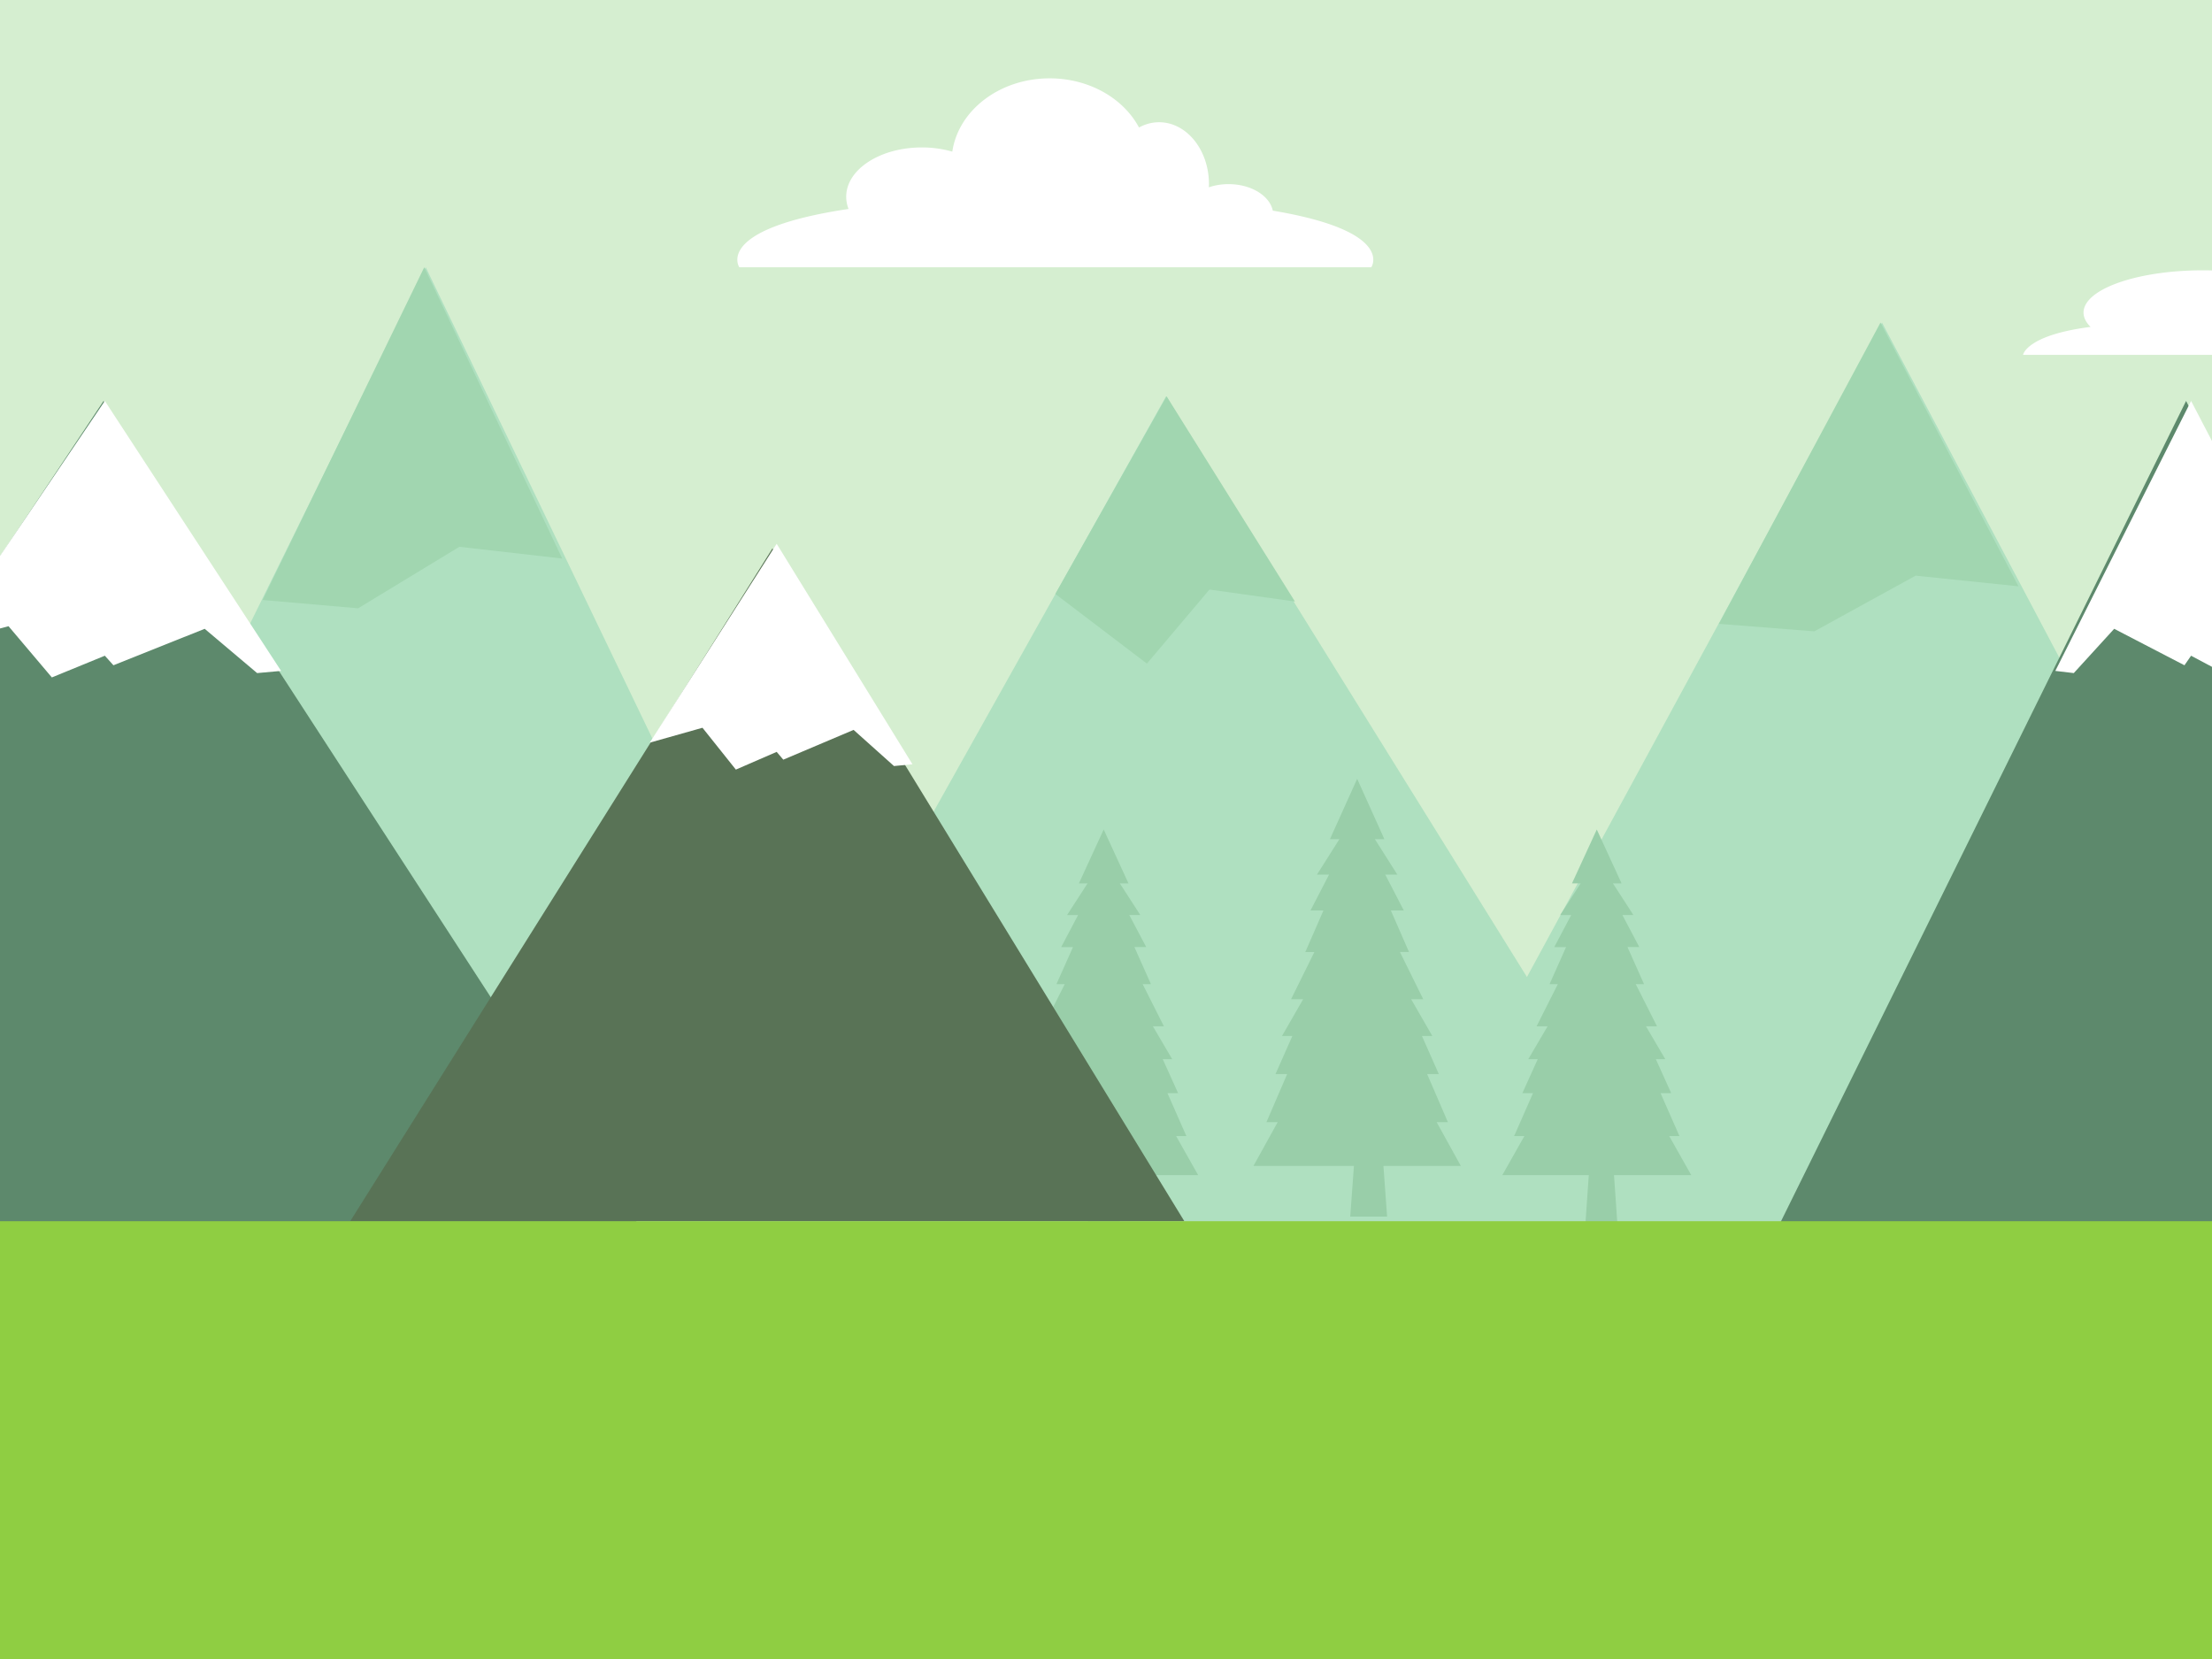 <svg xmlns="http://www.w3.org/2000/svg" width="480" height="360"><rect width="100%" height="100%" fill="#333333" stroke="none"/><g fill="none" fill-rule="evenodd"><path fill="#D5EED0" d="M-138 289h755V0h-755z"/><path fill="#FFF" d="M276.196 45.713c-.675-3.254-4.715-5.758-9.614-5.758-1.533 0-2.979.252-4.27.689.01-.23.03-.456.03-.689 0-7.418-4.847-13.43-10.825-13.43-1.55 0-3.021.412-4.356 1.14C243.808 21.375 236.39 17 227.773 17c-10.854 0-19.806 6.938-21.124 15.904a23.968 23.968 0 0 0-6.624-.91c-9.058 0-16.4 4.788-16.4 10.696 0 .915.178 1.804.509 2.653C154.81 49.726 160.432 58 160.432 58h137.137s5.313-7.826-21.373-12.287m285.677 25.051a8.021 8.021 0 0 0 .566-2.934c0-5.066-4.764-9.172-10.641-9.172-1.175 0-2.303.17-3.36.474-.85-7.338-7.852-13.062-16.366-13.062-1.681 0-3.304.225-4.831.64C523.493 40.355 515.864 36 507.055 36c-12.51 0-22.653 8.776-22.653 19.602 0 1.15.121 2.275.34 3.37a71.726 71.726 0 0 0-6.726-.314c-14.299 0-25.892 4.106-25.892 9.172 0 1.09.54 2.136 1.528 3.108C439.67 72.724 439 77 439 77h139s-.715-4.573-16.127-6.236"/><path fill="#AFE0C0" d="M145 279 253.04 86 369 272.604z"/><path fill="#A1D6B0" d="M229 128.882 253.156 86 281 130.53l-18.55-2.598L248.878 144z"/><path fill="#AFE0C0" d="M-21 288 92.389 58 203 288z"/><path fill="#A1D6B0" d="M57 130.199 92.06 58 122 121.204l-22.317-2.549L77.71 132z"/><path fill="#AFE0C0" d="M295 279 408.389 70 519 279z"/><path fill="#A1D6B0" d="M373 135.37 408.06 70 438 127.225l-22.316-2.307L393.71 137z"/><path fill="#AFE0C0" d="m-138 275 85.371-152L39 269.963zm747 0-85.37-152L432 269.963z"/><path fill="#99CEA9" d="m295.548 229 1.453.178 1.454-.178L301 264h-8z"/><path fill="#99CEA9" d="M277.252 243.508h-2.439l4.5-10.438h-2.532l3.658-8.26h-2.252l4.592-7.973h-2.624l5.065-10.25h-1.97l3.937-9.017h-2.81l4.027-7.784h-2.623l4.87-7.687h-2.056L294.502 169l5.907 13.099h-2.06l4.87 7.687h-2.624l4.031 7.784h-2.812l3.939 9.016h-1.97l5.063 10.251h-2.622l4.59 7.974h-2.25l3.655 8.259h-2.532l4.503 10.438h-2.44L317 253h-45zM346.23 234l1.27.162 1.273-.162L351 266h-7z"/><path fill="#99CEA9" d="M330.785 246.525h-2.222l4.1-9.32h-2.307l3.333-7.374h-2.052l4.183-7.12h-2.39l4.614-9.151h-1.795l3.587-8.05h-2.56l3.67-6.95h-2.39l4.437-6.864h-1.874L346.5 180l5.382 11.696h-1.878l4.44 6.863h-2.392l3.673 6.95h-2.562l3.588 8.05h-1.795l4.613 9.152h-2.39l4.183 7.12h-2.05l3.33 7.375h-2.306l4.102 9.319h-2.224L367 255h-41zM238.23 234l1.27.162 1.273-.162L243 266h-7z"/><path fill="#99CEA9" d="M223.785 246.525h-2.222l4.1-9.32h-2.307l3.333-7.374h-2.052l4.183-7.12h-2.39l4.614-9.151h-1.795l3.587-8.05h-2.56l3.67-6.95h-2.39l4.437-6.864h-1.874L239.5 180l5.38 11.696h-1.876l4.44 6.863h-2.392l3.673 6.95h-2.561l3.587 8.05h-1.795l4.614 9.152h-2.391l4.183 7.12h-2.05l3.33 7.375h-2.307l4.103 9.319h-2.225L260 255h-41z"/><path fill="#5D896C" d="M-98 268 22.476 87 140 268z"/><path fill="#FFF" d="M22.751 87-13 139.842l14.85-3.956L11.251 147l11.499-4.71 1.866 2.073 19.799-7.913 11.383 9.608 5.201-.472z"/><path fill="#597356" d="m76 265 91.623-146L257 265z"/><path fill="#FFF" d="M168.537 118 141 161.153l11.437-3.23L159.68 167l8.857-3.846 1.437 1.693 15.252-6.463 8.767 7.846 4.007-.386z"/><path fill="#5D896C" d="M566 268 474.377 87 385 268z"/><path fill="#FFF" d="M475.462 87 503 139.842l-11.438-3.956L484.32 147l-8.858-4.71-1.438 2.073-15.25-7.913-8.767 9.608-4.007-.472z"/><path fill="#8FCE42" d="M-138 439h755V265h-755z"/></g></svg>
